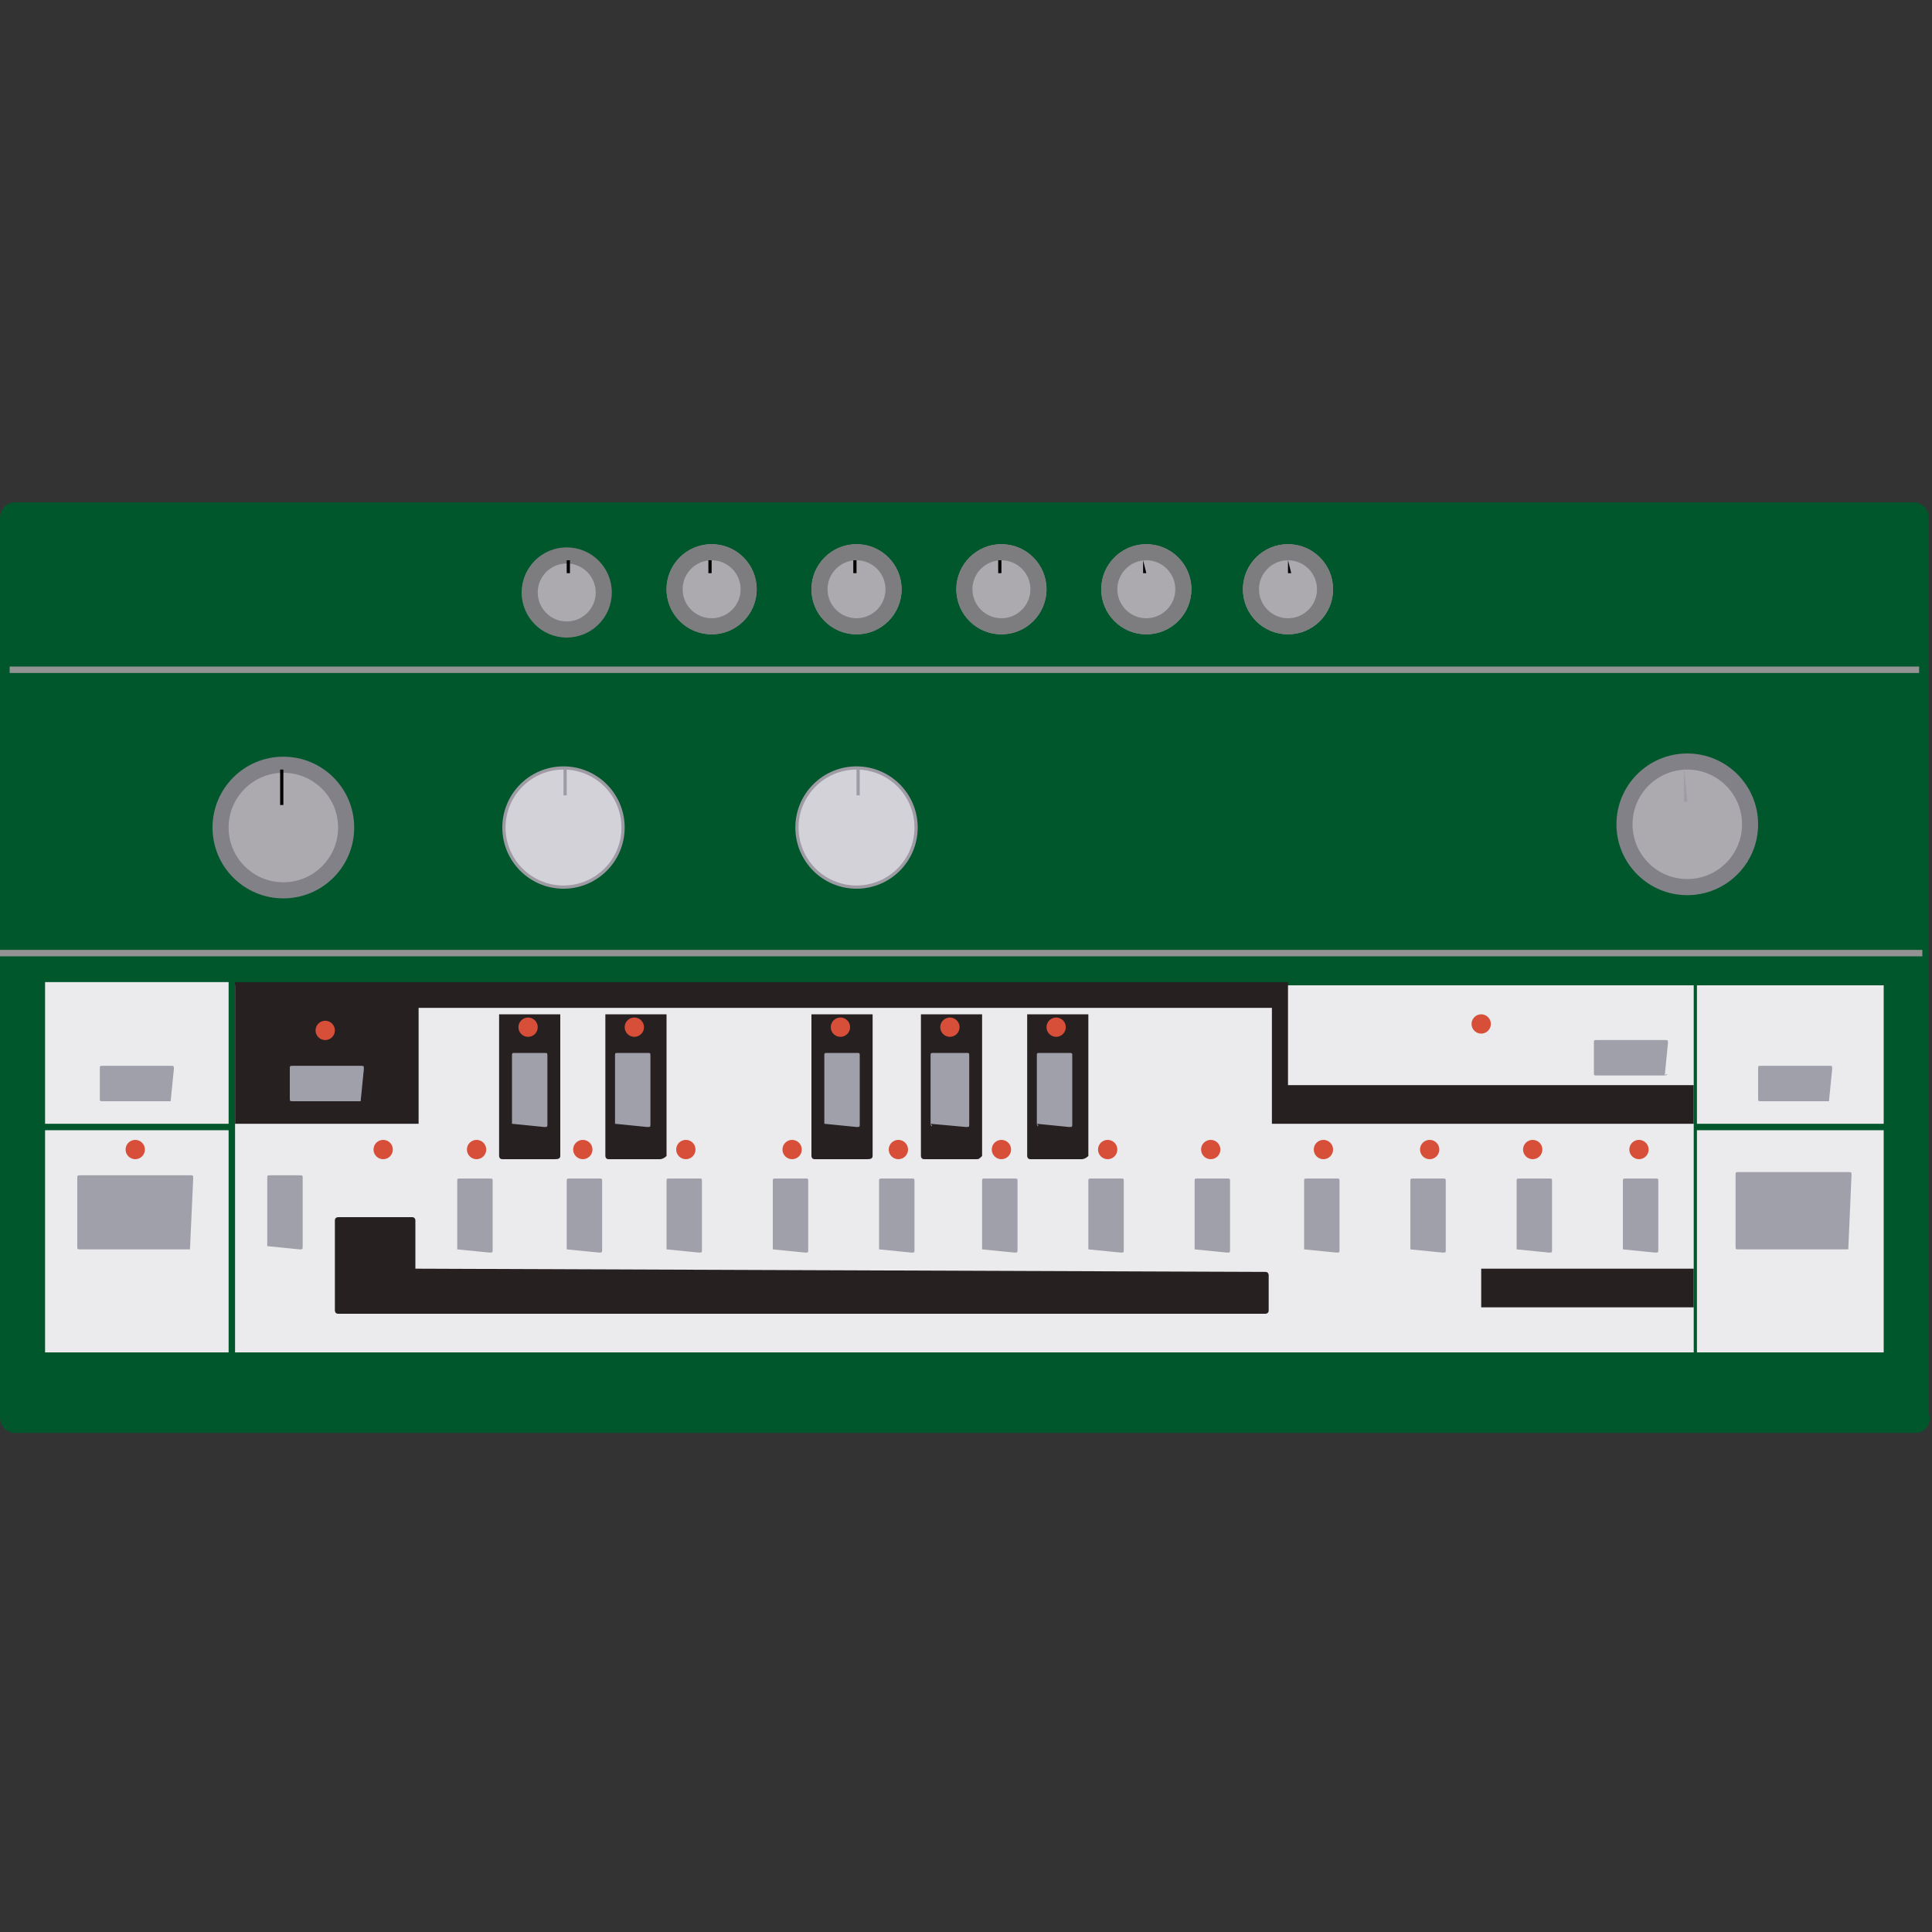 <svg enable-background="new 0 0 60 60" height="60" viewBox="0 0 60 60" width="60" xmlns="http://www.w3.org/2000/svg"><rect x="0" y="0" width="60" height="60" fill="#333333" stroke="none"/><path d="m59.5 44.5h-59c-.3 0-.5-.2-.5-.5v-27.9c0-.3.2-.5.5-.5h58.9c.3 0 .5.2.5.5v27.8c.1.3-.1.6-.4.6z" fill="#00572c"/><path d="m7.3 30.6h45.3v11.4h-45.3z" fill="#ebebed"/><path d="m52.6 42h-45.3v-11.4h45.3zm-45.3 0h45.3v-11.4h-45.3z" fill="#a4a4a5"/><circle cx="22.1" cy="18.3" fill="#938e94" r="1.4"/><circle cx="26.6" cy="18.3" fill="#938e94" r="1.4"/><ellipse cx="31.1" cy="18.3" fill="#938e94" rx="1.4" ry="1.4"/><circle cx="35.6" cy="18.3" fill="#938e94" r="1.4"/><circle cx="40" cy="18.3" fill="#938e94" r="1.4"/><circle cx="52.4" cy="25.6" fill="#828187" r="2.2"/><path d="m52.4 27.8c-1.2 0-2.2-1-2.2-2.2s1-2.2 2.2-2.2 2.2 1 2.2 2.2-1 2.2-2.2 2.2zm0-4.4c-1.2 0-2.2 1-2.2 2.2s1 2.2 2.2 2.2 2.2-1 2.2-2.2-1-2.2-2.2-2.2z" fill="#8e8e8e"/><circle cx="52.4" cy="25.6" fill="#acaaaf" r="1.7"/><path d="m52.3 23.8.1 1.1h-.1z" fill="#9e9ba4"/><circle cx="26.6" cy="25.7" fill="#9e9ba4" r="1.9"/><circle cx="26.6" cy="25.7" fill="#d4d2d9" r="1.8"/><path d="m26.6 23.9h.1v.8h-.1z" fill="#9e9ba4"/><circle cx="17.5" cy="25.7" fill="#9e9ba4" r="1.9"/><circle cx="17.5" cy="25.7" fill="#d4d2d9" r="1.8"/><path d="m17.5 23.9h.1v.8h-.1z" fill="#9e9ba4"/><path d="m.3 20.7h59.3v.2h-59.3z" fill="#939393"/><path d="m0 29.5h59.7v.2h-59.7z" fill="#939393"/><g fill="#a0a0ab"><path d="m37.1 38.8v-2.1c0-.1 0-.1.1-.1h.9c.1 0 .1 0 .1.1v2.1c0 .1 0 .1-.1.1z"/><path d="m33.8 38.8v-2.1c0-.1 0-.1.1-.1h.9c.1 0 .1 0 .1.1v2.1c0 .1 0 .1-.1.1z"/><path d="m30.5 38.8v-2.1c0-.1 0-.1.1-.1h.9c.1 0 .1 0 .1.1v2.1c0 .1 0 .1-.1.1z"/><path d="m27.3 38.8v-2.1c0-.1 0-.1.1-.1h.9c.1 0 .1 0 .1.1v2.1c0 .1 0 .1-.1.1z"/><path d="m24 38.8v-2.1c0-.1 0-.1.1-.1h.9c.1 0 .1 0 .1.1v2.1c0 .1 0 .1-.1.1z"/><path d="m20.7 38.8v-2.1c0-.1 0-.1.1-.1h.9c.1 0 .1 0 .1.1v2.1c0 .1 0 .1-.1.1z"/><path d="m17.6 38.8v-2.1c0-.1 0-.1.1-.1h.9c.1 0 .1 0 .1.1v2.1c0 .1 0 .1-.1.1z"/><path d="m14.2 38.8v-2.1c0-.1 0-.1.1-.1h.9c.1 0 .1 0 .1.1v2.1c0 .1 0 .1-.1.1z"/><path d="m8.3 38.7v-2.1c0-.1 0-.1.1-.1h.9c.1 0 .1 0 .1.1v2.1c0 .1 0 .1-.1.1l-1-.1c0 .1 0 .1 0 0z"/><path d="m40.5 38.8v-2.1c0-.1 0-.1.1-.1h.9c.1 0 .1 0 .1.1v2.1c0 .1 0 .1-.1.1z"/><path d="m43.8 38.8v-2.1c0-.1 0-.1.1-.1h.9c.1 0 .1 0 .1.1v2.1c0 .1 0 .1-.1.1z"/><path d="m47.1 38.8v-2.1c0-.1 0-.1.1-.1h.9c.1 0 .1 0 .1.1v2.1c0 .1 0 .1-.1.1z"/><path d="m50.4 38.8v-2.1c0-.1 0-.1.1-.1h.9c.1 0 .1 0 .1.1v2.1c0 .1 0 .1-.1.1z"/></g><circle cx="11.9" cy="35.7" fill="#d74f39" r=".3"/><circle cx="14.8" cy="35.7" fill="#d74f39" r=".3"/><circle cx="18.1" cy="35.7" fill="#d74f39" r=".3"/><circle cx="21.3" cy="35.7" fill="#d74f39" r=".3"/><circle cx="24.6" cy="35.7" fill="#d74f39" r=".3"/><circle cx="27.9" cy="35.7" fill="#d74f39" r=".3"/><circle cx="31.1" cy="35.7" fill="#d74f39" r=".3"/><circle cx="34.4" cy="35.7" fill="#d74f39" r=".3"/><circle cx="37.6" cy="35.7" fill="#d74f39" r=".3"/><circle cx="41.1" cy="35.7" fill="#d74f39" r=".3"/><circle cx="44.4" cy="35.7" fill="#d74f39" r=".3"/><circle cx="47.6" cy="35.7" fill="#d74f39" r=".3"/><circle cx="50.9" cy="35.7" fill="#d74f39" r=".3"/><path d="m12.9 39.4v-1.5s0-.1-.1-.1h-2.3s-.1 0-.1.1v2.8s0 .1.1.1h2.1.2 26.5s.1 0 .1-.1v-1.1s0-.1-.1-.1l-26.4-.1c.1.1 0 0 0 0z" fill="#272021"/><path d="m46 39.4h6.6v1.2h-6.6z" fill="#272021"/><path d="m17.2 36h-1.6c-.1 0-.1-.1-.1-.1v-4.4h1.9v4.4c0 .1-.1.1-.2.1z" fill="#272021"/><path d="m15.9 34.9v-2.1c0-.1 0-.1.1-.1h.9c.1 0 .1 0 .1.1v2.1c0 .1 0 .1-.1.1l-1-.1c0 .1 0 .1 0 0z" fill="#a0a0ab"/><circle cx="16.4" cy="31.9" fill="#d74f39" r=".3"/><path d="m20.5 36h-1.6c-.1 0-.1-.1-.1-.1v-4.4h1.9v4.4c-.1.1-.2.1-.2.1z" fill="#272021"/><path d="m19.1 34.9v-2.1c0-.1 0-.1.1-.1h.9c.1 0 .1 0 .1.1v2.1c0 .1 0 .1-.1.1l-1-.1c0 .1 0 .1 0 0z" fill="#a0a0ab"/><circle cx="19.7" cy="31.9" fill="#d74f39" r=".3"/><path d="m26.9 36h-1.6c-.1 0-.1-.1-.1-.1v-4.4h1.9v4.4c0 .1-.1.1-.2.1z" fill="#272021"/><path d="m25.6 34.9v-2.1c0-.1 0-.1.1-.1h.9c.1 0 .1 0 .1.1v2.1c0 .1 0 .1-.1.1l-1-.1c0 .1 0 .1 0 0z" fill="#a0a0ab"/><circle cx="26.1" cy="31.9" fill="#d74f39" r=".3"/><path d="m30.3 36h-1.6c-.1 0-.1-.1-.1-.1v-4.4h1.9v4.4c-.1.1-.1.1-.2.1z" fill="#272021"/><path d="m28.9 34.9v-2.1c0-.1 0-.1.1-.1h1c.1 0 .1 0 .1.1v2.1c0 .1 0 .1-.1.1l-1.1-.1c.1.1 0 .1 0 0z" fill="#a0a0ab"/><circle cx="29.5" cy="31.9" fill="#d74f39" r=".3"/><path d="m33.6 36h-1.6c-.1 0-.1-.1-.1-.1v-4.4h1.9v4.4c-.1.1-.2.1-.2.1z" fill="#272021"/><path d="m32.2 34.9v-2.1c0-.1 0-.1.1-.1h.9c.1 0 .1 0 .1.1v2.1c0 .1 0 .1-.1.1l-1-.1c.1.1 0 .1 0 0z" fill="#a0a0ab"/><circle cx="32.8" cy="31.9" fill="#d74f39" r=".3"/><path d="m1.4 30.5h5.7v4.4h-5.7z" fill="#ebebed"/><path d="m7.1 34.9h-5.7v-4.4h5.7zm-5.7 0h5.7v-4.4h-5.7z" fill="#a4a4a5"/><path d="m5.3 34.2h-2.1c-.1 0-.1 0-.1-.1v-.9c0-.1 0-.1.1-.1h2.1c.1 0 .1 0 .1.1z" fill="#a0a0ab"/><path d="m1.4 35.1h5.7v6.9h-5.7z" fill="#ebebed"/><path d="m7.1 42h-5.7v-6.9h5.7zm-5.7 0h5.7v-6.9h-5.7z" fill="#a4a4a5"/><path d="m5.9 38.8h-3.4c-.1 0-.1 0-.1-.1v-2.1c0-.1 0-.1.1-.1h3.4c.1 0 .1 0 .1.1l-.1 2.2c.1 0 .1 0 0 0z" fill="#a0a0ab"/><circle cx="4.2" cy="35.7" fill="#d74f39" r=".3"/><path d="m52.7 35.1h5.8v6.9h-5.8z" fill="#ebebed"/><path d="m58.5 42h-5.8v-6.9h5.8zm-5.8 0h5.8v-6.9h-5.8z" fill="#a4a4a5"/><path d="m57.4 38.8h-3.4c-.1 0-.1 0-.1-.1v-2.2c0-.1 0-.1.1-.1h3.4c.1 0 .1 0 .1.1l-.1 2.3c.1 0 .1 0 0 0z" fill="#a0a0ab"/><path d="m52.7 30.6h5.8v4.3h-5.8z" fill="#ebebed"/><path d="m58.5 34.9h-5.8v-4.3h5.8zm-5.8 0h5.8v-4.3h-5.8z" fill="#a4a4a5"/><path d="m56.8 34.2h-2.1c-.1 0-.1 0-.1-.1v-.9c0-.1 0-.1.1-.1h2.1c.1 0 .1 0 .1.1z" fill="#a0a0ab"/><path d="m51.7 33.4h-2.1c-.1 0-.1 0-.1-.1v-.9c0-.1 0-.1.1-.1h2.1c.1 0 .1 0 .1.1l-.1 1c.1-.1.1 0 0 0z" fill="#a0a0ab"/><circle cx="46" cy="31.8" fill="#d74f39" r=".3"/><path d="m40 33.7v-2.4-.8h-.5-26.5-.8-4.9v4.4h5.7v-3.6h26.5v3.6h.4.1 12.6v-1.2z" fill="#272021"/><path d="m11.2 34.2h-2.1c-.1 0-.1 0-.1-.1v-.9c0-.1 0-.1.1-.1h2.1c.1 0 .1 0 .1.1z" fill="#a0a0ab"/><circle cx="10.1" cy="32" fill="#d74f39" r=".3"/><circle cx="17.6" cy="18.4" fill="#7d7d7f" r="1.4"/><circle cx="17.6" cy="18.4" fill="#acaaaf" r=".9"/><path d="m17.6 17.4h.1v.4h-.1z"/><circle cx="22.1" cy="18.3" fill="#7d7d7f" r="1.4"/><circle cx="22.1" cy="18.3" fill="#acaaaf" r=".9"/><path d="m22 17.4h.1v.4h-.1z"/><circle cx="26.6" cy="18.3" fill="#7d7d7f" r="1.4"/><circle cx="26.6" cy="18.3" fill="#acaaaf" r=".9"/><path d="m26.5 17.4h.1v.4h-.1z"/><ellipse cx="31.1" cy="18.3" fill="#7d7d7f" rx="1.4" ry="1.4"/><circle cx="31.1" cy="18.3" fill="#acaaaf" r=".9"/><path d="m31 17.4h.1v.4h-.1z"/><circle cx="35.6" cy="18.3" fill="#7d7d7f" r="1.4"/><circle cx="35.6" cy="18.3" fill="#acaaaf" r=".9"/><path d="m35.5 17.4.1.4h-.1z"/><circle cx="40" cy="18.3" fill="#7d7d7f" r="1.4"/><circle cx="40" cy="18.3" fill="#acaaaf" r=".9"/><path d="m40 17.4.1.4h-.1z"/><circle cx="8.8" cy="25.7" fill="#828187" r="2.2"/><path d="m8.8 27.9c-1.2 0-2.2-1-2.2-2.2s1-2.2 2.2-2.2 2.2 1 2.2 2.2-1 2.2-2.2 2.2zm0-4.4c-1.2 0-2.2 1-2.2 2.2s1 2.2 2.2 2.2 2.2-1 2.2-2.2-1-2.2-2.2-2.2z" fill="#8e8e8e"/><circle cx="8.8" cy="25.7" fill="#acaaaf" r="1.7"/><path d="m8.7 23.9h.1v1.1h-.1z"/></svg>